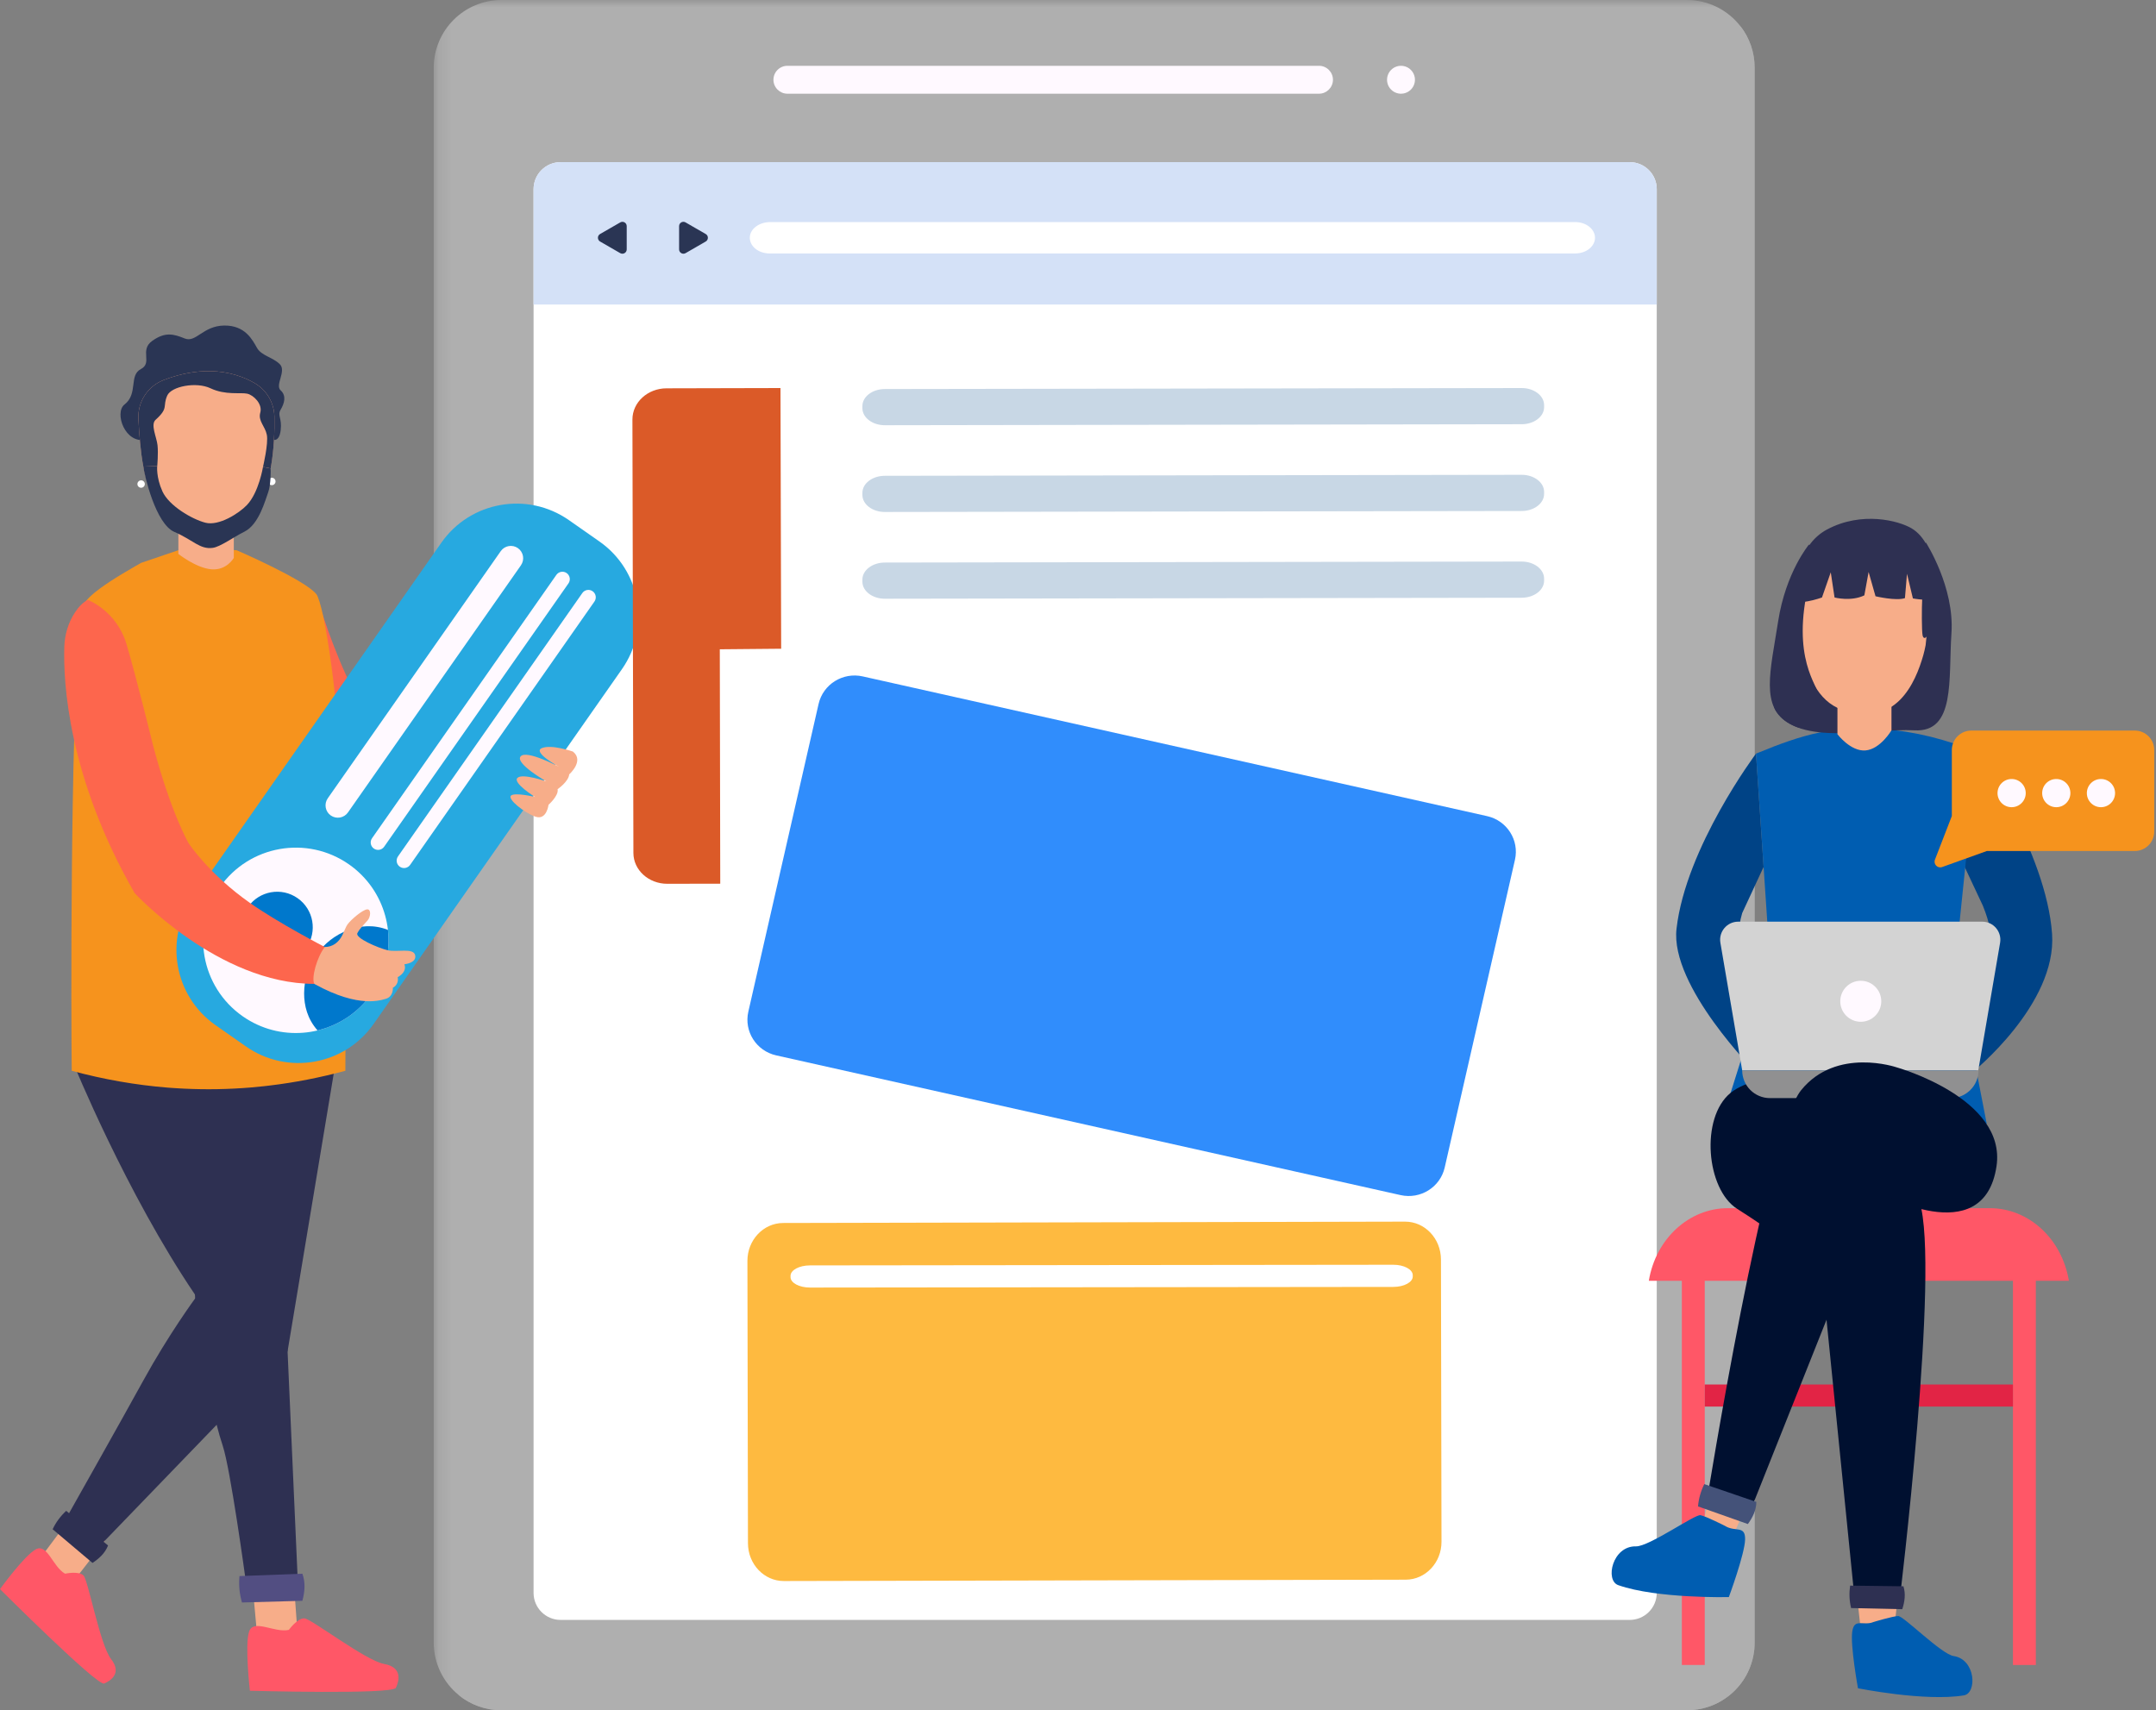 <?xml version="1.0" encoding="UTF-8"?>
<svg width="150px" height="119px" viewBox="0 0 150 119" version="1.1" xmlns="http://www.w3.org/2000/svg" xmlns:xlink="http://www.w3.org/1999/xlink">
    <rect x="0" y="0" width="150" height="119" fill="#808080" stroke="none"/>
    <!-- Generator: Sketch 59.1 (86144) - https://sketch.com -->
    <title>Design &amp; Development Support</title>
    <desc>Created with Sketch.</desc>
    <defs>
        <polygon id="path-1" points="0.176 0 92.079 0 92.079 119 0.176 119"></polygon>
    </defs>
    <g id="Services-Page" stroke="none" stroke-width="1" fill="none" fill-rule="evenodd">
        <g id="Services-Page-Support" transform="translate(-608, -932)">
            <g id="Design-&amp;-Development-Support" transform="translate(608, 932)">
                <g id="Group-185">
                    <g id="Group-3" transform="translate(30, 0)">
                        <mask id="mask-2" fill="white">
                            <use xlink:href="#path-1"></use>
                        </mask>
                        <g id="Clip-2"></g>
                        <path d="M92.079,4.717 L92.079,114.283 C92.079,116.889 89.967,119 87.361,119 L4.892,119 C3.761,119 2.723,118.602 1.91,117.937 C0.851,117.072 0.176,115.757 0.176,114.283 L0.176,4.717 C0.176,2.112 2.287,-0 4.892,-0 L87.361,-0 C88.886,-0 90.242,0.723 91.103,1.845 C91.716,2.641 92.079,3.637 92.079,4.717" id="Fill-1" fill="#AFAFAF" mask="url(#mask-2)"></path>
                    </g>
                    <path d="M122.079,4.717 L122.079,114.283 C122.079,116.889 119.967,119 117.361,119 L34.892,119 C33.761,119 32.723,118.602 31.91,117.937 L121.103,1.845 C121.716,2.641 122.079,3.637 122.079,4.717" id="Fill-4" fill="#AFAFAF"></path>
                    <path d="M91.767,6.52 L54.782,6.52 C54.248,6.52 53.811,6.083 53.811,5.549 C53.811,5.015 54.248,4.578 54.782,4.578 L91.767,4.578 C92.301,4.578 92.738,5.015 92.738,5.549 C92.738,6.083 92.301,6.52 91.767,6.52" id="Fill-6" fill="#FFF9FF"></path>
                    <path d="M98.429,5.385 C98.538,6.049 97.972,6.615 97.307,6.507 C96.905,6.441 96.58,6.116 96.514,5.714 C96.406,5.049 96.972,4.483 97.636,4.592 C98.038,4.658 98.363,4.983 98.429,5.385" id="Fill-8" fill="#FFF9FF"></path>
                    <path d="M115.266,13.164 L115.266,110.831 C115.266,111.871 114.422,112.712 113.382,112.712 L39.005,112.712 C37.966,112.712 37.122,111.871 37.122,110.831 L37.122,13.164 C37.122,12.124 37.966,11.281 39.005,11.281 L113.382,11.281 C114.422,11.281 115.266,12.124 115.266,13.164" id="Fill-10" fill="#FFFFFF"></path>
                    <path d="M115.266,13.164 L115.266,21.186 L37.122,21.186 L37.122,13.164 C37.122,12.124 37.966,11.281 39.005,11.281 L113.382,11.281 C114.422,11.281 115.266,12.124 115.266,13.164" id="Fill-12" fill="#D4E1F7"></path>
                    <path d="M109.597,15.452 L53.582,15.452 C52.841,15.452 52.201,15.905 52.168,16.494 C52.134,17.119 52.761,17.635 53.539,17.635 L109.597,17.635 C110.354,17.635 110.969,17.146 110.969,16.543 C110.969,15.941 110.354,15.452 109.597,15.452" id="Fill-14" fill="#FFFFFF"></path>
                    <path d="M43.603,16.544 L43.603,17.352 C43.603,17.584 43.352,17.73 43.151,17.613 L42.451,17.209 L41.75,16.805 C41.549,16.689 41.549,16.398 41.75,16.282 L42.451,15.879 L43.151,15.475 C43.352,15.357 43.603,15.502 43.603,15.735 L43.603,16.544 Z" id="Fill-16" fill="#2A3554"></path>
                    <path d="M47.247,16.544 L47.247,17.352 C47.247,17.584 47.498,17.73 47.699,17.613 L48.399,17.209 L49.099,16.805 C49.3,16.689 49.3,16.398 49.099,16.282 L48.399,15.879 L47.699,15.475 C47.498,15.357 47.247,15.502 47.247,15.735 L47.247,16.544 Z" id="Fill-18" fill="#2A3554"></path>
                    <path d="M143.939,89.117 L114.714,89.117 C115.197,86.184 117.522,84.054 120.233,84.063 L129.326,84.09 L138.42,84.063 C141.13,84.054 143.456,86.184 143.939,89.117" id="Fill-124" fill="#FF5767"></path>
                    <polygon id="Fill-126" fill="#FF5767" points="117.012 115.847 118.605 115.847 118.605 88.697 117.012 88.697"></polygon>
                    <polygon id="Fill-128" fill="#FF5767" points="140.047 115.847 141.64 115.847 141.64 88.697 140.047 88.697"></polygon>
                    <polygon id="Fill-129" fill="#E22445" points="118.605 97.868 140.048 97.868 140.048 96.332 118.605 96.332"></polygon>
                    <path d="M122.171,52.437 C122.171,52.437 117.29,58.946 116.641,64.623 C116.182,68.632 122.171,74.624 122.171,74.624 L124.234,73.597 L122.177,68.959 C121.445,66.702 120.545,65.809 121.21,63.53 L122.7,60.319 L122.171,52.437 Z" id="Fill-130" fill="#004386"></path>
                    <path d="M137.552,52.338 C137.552,52.338 142.37,59.279 142.769,64.979 C143.113,69.893 137.215,74.623 137.215,74.623 L135.512,73.775 L137.871,69.091 C138.603,66.832 138.95,65.47 137.953,63.013 L136.687,60.318 L137.552,52.338 Z" id="Fill-131" fill="#004386"></path>
                    <path d="M123.165,67.261 L119.93,77.553 C119.93,77.553 133.937,79.339 138.221,78.184 L136.045,66.974 L137.551,52.338 C135.455,51.454 133.233,50.891 130.963,50.727 C127.651,50.488 125.559,51.033 122.171,52.437 L123.165,67.261 Z" id="Fill-132" fill="#005DB1"></path>
                    <polygon id="Fill-133" fill="#F7AD89" points="129.157 110.681 129.409 112.953 131.826 113.009 132.029 111.123"></polygon>
                    <path d="M128.778,74.65 C128.778,74.65 122.519,74.306 120.4,76.043 C118.279,77.776 118.706,82.754 120.865,84.112 C123.025,85.471 126.706,88.141 126.706,88.141 L129.048,111.421 L132.142,111.526 C132.142,111.526 134.993,88.141 133.548,83.612 C132.103,79.084 128.778,74.65 128.778,74.65" id="Fill-134" fill="#001030"></path>
                    <path d="M132.428,110.372 C132.595,110.915 132.516,111.442 132.347,111.966 L128.787,111.887 C128.661,111.368 128.643,110.848 128.719,110.325 L132.428,110.372 Z" id="Fill-135" fill="#2E3052"></path>
                    <path d="M137.635,74.475 L121.211,74.475 L119.693,65.599 C119.562,64.83 120.154,64.128 120.934,64.128 L137.912,64.128 C138.692,64.128 139.284,64.83 139.153,65.599 L137.635,74.475 Z" id="Fill-136" fill="#D3D3D3"></path>
                    <path d="M135.721,76.405 L123.14,76.405 C122.075,76.405 121.21,75.541 121.21,74.474 L137.651,74.474 C137.651,75.541 136.787,76.405 135.721,76.405" id="Fill-137" fill="#909091"></path>
                    <path d="M130.886,69.668 C130.886,70.455 130.247,71.094 129.459,71.094 C128.672,71.094 128.033,70.455 128.033,69.668 C128.033,68.88 128.672,68.241 129.459,68.241 C130.247,68.241 130.886,68.88 130.886,69.668" id="Fill-138" fill="#FFF9FF"></path>
                    <polygon id="Fill-139" fill="#F7AD89" points="118.891 104.289 118.355 106.538 120.524 106.967 121.408 104.959"></polygon>
                    <path d="M131.958,74.266 C131.958,74.266 127.766,72.821 125.309,75.856 C122.852,78.891 118.737,104.514 118.737,104.514 L121.558,105.678 L130.625,82.922 C130.625,82.922 138.009,87.136 138.904,81.146 C139.612,76.406 131.958,74.266 131.958,74.266" id="Fill-140" fill="#001030"></path>
                    <path d="M122.197,104.503 C122.187,105.091 121.938,105.582 121.605,106.042 L118.137,104.815 C118.182,104.267 118.331,103.75 118.573,103.262 L122.197,104.503 Z" id="Fill-141" fill="#445279"></path>
                    <path d="M120.01,106.168 C120.01,106.168 118.697,105.501 118.308,105.425 C117.922,105.349 114.727,107.616 113.822,107.594 C112.178,107.554 111.653,109.965 112.587,110.293 C115.285,111.242 120.281,111.124 120.281,111.124 C120.281,111.124 121.391,108.125 121.412,107.112 C121.433,106.101 120.724,106.622 120.01,106.168" id="Fill-142" fill="#005DB1"></path>
                    <path d="M130.342,112.859 C130.342,112.859 131.687,112.45 132.063,112.442 C132.439,112.434 135.065,115.094 135.919,115.225 C137.467,115.46 137.561,117.811 136.63,117.963 C133.937,118.407 129.265,117.468 129.265,117.468 C129.265,117.468 128.72,114.466 128.869,113.513 C129.017,112.558 129.596,113.166 130.342,112.859" id="Fill-143" fill="#005DB1"></path>
                    <path d="M133.996,37.756 C133.996,37.756 135.988,40.841 135.769,44.054 C135.551,47.268 136.063,50.978 133.187,50.815 C130.312,50.652 125.183,51.968 123.553,49.465 C121.922,46.963 133.996,37.756 133.996,37.756" id="Fill-144" fill="#2E3052"></path>
                    <path d="M134.734,43.429 C134.734,43.429 135.251,48.087 133.04,49.37 C130.83,50.653 129.231,49.221 129.231,49.221 C129.231,49.221 133.889,42.728 134.734,43.429" id="Fill-145" fill="#2E3052"></path>
                    <path d="M125.552,43.407 C125.552,43.407 124.758,42.349 124.168,43.224 C123.579,44.099 124.412,46.683 125.858,46.053 L125.552,43.407 Z" id="Fill-146" fill="#FA8465"></path>
                    <path d="M125.542,45.254 C125.489,45.254 125.439,45.219 125.424,45.165 C125.201,44.367 124.374,44.044 124.366,44.041 C124.303,44.017 124.271,43.946 124.295,43.883 C124.319,43.82 124.389,43.788 124.452,43.813 C124.491,43.827 125.402,44.181 125.66,45.1 C125.678,45.164 125.64,45.232 125.575,45.25 C125.564,45.253 125.553,45.254 125.542,45.254" id="Fill-147" fill="#FA664D"></path>
                    <path d="M124.708,44.853 C124.686,44.853 124.663,44.846 124.642,44.833 C124.585,44.797 124.569,44.721 124.605,44.665 C124.611,44.655 124.758,44.432 125.064,44.295 C125.125,44.268 125.197,44.295 125.225,44.357 C125.252,44.418 125.225,44.491 125.164,44.518 C124.927,44.624 124.812,44.795 124.811,44.797 C124.788,44.833 124.748,44.853 124.708,44.853" id="Fill-148" fill="#FA664D"></path>
                    <path d="M131.596,48.245 L131.596,50.815 C131.596,50.815 130.829,52.124 129.793,52.214 C128.757,52.304 127.837,51.087 127.837,51.087 L127.837,48.426 L131.596,48.245 Z" id="Fill-149" fill="#F7AD89"></path>
                    <path d="M133.972,44.891 C133.924,45.14 133.87,45.375 133.811,45.585 C133.27,47.479 131.917,50.727 128.13,49.373 C126.457,48.777 125.681,46.913 125.335,45.018 C125.102,43.732 125.067,42.431 125.084,41.502 C125.102,40.553 125.62,39.686 126.445,39.219 C128.68,37.951 131.04,38.424 132.593,39.021 C133.671,39.434 134.361,40.493 134.305,41.644" id="Fill-150" fill="#F7AD89"></path>
                    <path d="M134.797,41.445 C134.758,41.556 134.649,41.628 134.504,41.67 C134.514,41.94 134.485,42.263 134.459,42.574 C134.308,44.339 133.863,44.648 133.762,44.213 C133.696,43.923 133.7,42.26 133.732,41.718 C133.383,41.695 133.086,41.637 133.086,41.637 L132.676,39.924 L132.533,41.616 C131.919,41.83 130.486,41.487 130.486,41.487 L130.005,39.799 L129.709,41.424 C128.788,41.872 127.636,41.573 127.636,41.573 L127.372,39.821 L126.761,41.573 C126.761,41.573 124.797,42.278 124.776,41.573 C124.762,41.163 125.063,40.008 125.317,39.113 C125.593,38.138 126.234,37.313 127.101,36.848 C129.538,35.54 132.115,36.236 133,36.764 C134.874,37.883 134.797,41.445 134.797,41.445" id="Fill-151" fill="#2E3052"></path>
                    <path d="M125.858,37.887 C125.858,37.887 124.24,39.81 123.709,43.246 C123.176,46.682 122.44,49.221 124.51,50.356 C126.751,51.583 126.557,49.065 126.525,48.38 C126.492,47.696 124.586,45.825 125.858,40.556 C126.269,38.855 125.858,37.887 125.858,37.887" id="Fill-152" fill="#2E3052"></path>
                    <path d="M21.269,50.323 C23.155,57.182 29.368,59.097 29.368,59.097 C31.831,58.575 33.393,57.835 34.942,56.981 C34.483,55.882 34.284,54.764 34.029,53.314 C31.741,53.951 29.765,54.291 29.765,54.291 C24.935,52.052 22.005,41.336 22.005,41.336 C19.134,44.061 21.269,50.323 21.269,50.323" id="Fill-153" fill="#FD664D"></path>
                    <path d="M5.022,105.444 L2.979,108.177 C2.979,108.177 3.352,109.399 4.865,110.341 L7.309,107.196 L5.022,105.444 Z" id="Fill-154" fill="#F7AD89"></path>
                    <path d="M4.526,109.495 C4.526,109.495 5.482,109.289 5.809,109.619 C6.136,109.95 6.957,114.446 7.725,115.431 C8.493,116.414 7.72,116.937 7.247,117.137 C6.775,117.336 -0,110.568 -0,110.568 C-0,110.568 1.675,108.255 2.483,107.806 C3.29,107.356 3.669,109.018 4.526,109.495" id="Fill-155" fill="#FF5767"></path>
                    <path d="M17.557,110.138 L17.867,113.537 C17.867,113.537 18.962,114.196 20.717,113.883 L20.429,109.91 L17.557,110.138 Z" id="Fill-156" fill="#F7AD89"></path>
                    <path d="M20.097,113.405 C20.097,113.405 20.695,112.578 21.18,112.605 C21.664,112.634 25.442,115.55 26.724,115.776 C28.008,116.003 27.773,116.948 27.545,117.433 C27.318,117.918 17.386,117.64 17.386,117.64 C17.386,117.64 17.019,114.434 17.332,113.521 C17.645,112.609 19.099,113.634 20.097,113.405" id="Fill-157" fill="#FF5767"></path>
                    <path d="M15.652,73.245 L13.588,90.327 C13.588,90.327 11.736,92.841 9.971,96.056 C8.489,98.754 4.541,105.757 4.541,105.757 L6.929,107.577 L20.007,94.024 L23.489,73.078 L15.652,73.245 Z" id="Fill-158" fill="#2E3052"></path>
                    <path d="M7.518,107.533 C7.304,108.072 6.903,108.438 6.435,108.746 L3.662,106.404 C3.894,105.913 4.212,105.488 4.606,105.122 L7.518,107.533 Z" id="Fill-159" fill="#2E3052"></path>
                    <path d="M5.09,73.951 C5.09,73.951 8.773,83.006 13.559,90.066 C13.559,90.066 14.274,96.938 15.497,100.597 C16.032,102.198 17.069,109.787 17.069,109.787 L20.7,109.622 L19.763,88.521 L15.922,73.239 L5.09,73.951 Z" id="Fill-160" fill="#2E3052"></path>
                    <path d="M21.037,109.497 C21.267,110.128 21.204,110.754 21.037,111.382 L16.835,111.499 C16.657,110.894 16.603,110.282 16.661,109.662 L21.037,109.497 Z" id="Fill-161" fill="#524E82"></path>
                    <path d="M22.005,41.336 C22.553,42.019 23.651,48.979 23.823,56.044 C23.827,56.207 23.831,56.369 23.835,56.531 C23.853,57.279 23.869,58.03 23.884,58.782 C23.899,59.523 23.912,60.263 23.925,60.997 C23.944,62.199 23.962,63.383 23.976,64.523 C23.978,64.652 23.979,64.78 23.981,64.909 C23.994,66.021 24.005,67.086 24.012,68.081 C24.013,68.212 24.014,68.34 24.015,68.468 C24.026,69.962 24.034,71.284 24.035,72.346 L24.035,72.347 C24.036,72.496 24.036,72.637 24.036,72.775 C24.036,73.518 24.034,74.107 24.028,74.504 C22.27,74.978 20.511,75.321 18.754,75.531 C18.707,75.536 18.66,75.543 18.613,75.548 C18.534,75.558 18.457,75.566 18.379,75.575 C18.359,75.577 18.341,75.579 18.32,75.581 C18.015,75.614 17.712,75.644 17.406,75.669 C15.895,75.793 14.383,75.82 12.872,75.75 C12.738,75.744 12.608,75.737 12.474,75.729 C12.356,75.723 12.236,75.716 12.117,75.707 C12.064,75.704 12.009,75.7 11.955,75.696 C11.854,75.69 11.755,75.681 11.654,75.674 C9.433,75.494 7.212,75.106 4.991,74.504 C4.98,73.63 4.969,71.848 4.965,69.549 C4.965,69.423 4.965,69.296 4.965,69.166 C4.963,66.631 4.973,63.52 5.003,60.315 C5.005,60.062 5.008,59.809 5.012,59.555 C5.014,59.261 5.017,58.966 5.021,58.669 C5.022,58.619 5.022,58.569 5.023,58.52 C5.024,58.45 5.025,58.381 5.026,58.311 C5.027,58.172 5.029,58.031 5.031,57.893 C5.034,57.69 5.037,57.487 5.04,57.286 C5.042,57.133 5.045,56.98 5.047,56.826 C5.051,56.521 5.056,56.216 5.061,55.912 C5.168,49.552 5.382,43.706 5.792,42.219 C5.83,42.081 5.87,41.981 5.909,41.921 C5.953,41.855 6.007,41.789 6.067,41.719 C6.144,41.632 6.233,41.543 6.332,41.452 C7.013,40.825 8.194,40.097 9.393,39.406 C9.532,39.325 9.673,39.245 9.812,39.166 C9.833,39.154 13.067,38.063 13.088,38.051 L16.472,38.288 C16.472,38.288 21.2,40.332 22.005,41.336" id="Fill-162" fill="#F6931D"></path>
                    <path d="M18.976,30.587 C18.976,30.587 19.423,30.803 19.528,29.933 C19.632,29.064 19.277,28.918 19.528,28.5 C19.778,28.082 19.945,27.54 19.528,27.163 C19.11,26.788 19.95,25.817 19.465,25.337 C18.981,24.857 18.197,24.755 17.884,24.212 C17.571,23.669 17.076,22.631 15.595,22.651 C14.115,22.672 13.641,23.864 12.857,23.552 C12.075,23.238 11.499,23.072 10.591,23.718 C9.683,24.366 10.644,25.242 9.799,25.681 C8.954,26.119 9.626,27.393 8.662,28.145 C7.935,28.712 8.693,30.922 10.164,30.587 C11.636,30.253 18.976,30.587 18.976,30.587" id="Fill-163" fill="#2A3554"></path>
                    <path d="M19.17,33.499 C19.17,33.642 19.055,33.757 18.913,33.757 C18.771,33.757 18.655,33.642 18.655,33.499 C18.655,33.357 18.771,33.242 18.913,33.242 C19.055,33.242 19.17,33.357 19.17,33.499" id="Fill-164" fill="#FFFFFF"></path>
                    <path d="M12.41,35.905 L12.41,38.542 C12.41,38.542 13.643,39.521 14.706,39.612 C15.769,39.705 16.266,38.82 16.266,38.82 L16.266,36.091 L12.41,35.905 Z" id="Fill-165" fill="#F7AD89"></path>
                    <path d="M9.63,29.133 C9.679,30.158 9.777,31.439 9.972,32.464 C10.021,32.719 10.076,32.96 10.137,33.175 C10.692,35.118 12.08,38.45 15.966,37.062 C17.682,36.449 18.478,34.538 18.832,32.594 C19.072,31.274 19.109,29.94 19.091,28.987 C19.072,28.013 18.541,27.124 17.694,26.644 C15.401,25.344 12.981,25.829 11.388,26.441 C10.281,26.866 9.574,27.952 9.63,29.133" id="Fill-166" fill="#F7AD89"></path>
                    <path d="M9.63,29.133 C9.679,30.158 9.777,31.439 9.972,32.464 L10.94,32.424 C10.94,32.424 11.021,31.535 10.959,30.971 C10.896,30.407 10.456,29.541 10.827,29.208 C11.758,28.369 11.294,28.297 11.636,27.522 C11.918,26.883 13.65,26.544 14.647,27.017 C15.691,27.513 16.752,27.288 17.205,27.393 C17.659,27.497 18.276,28.123 18.109,28.708 C17.942,29.292 18.443,29.648 18.564,30.253 C18.685,30.858 18.297,32.487 18.297,32.487 L18.832,32.594 C19.072,31.274 19.109,29.94 19.091,28.987 C19.072,28.013 18.541,27.124 17.694,26.644 C15.401,25.344 12.981,25.829 11.388,26.441 C10.281,26.866 9.574,27.952 9.63,29.133" id="Fill-167" fill="#2A3554"></path>
                    <path d="M10.075,33.68 C10.075,33.822 9.96,33.937 9.818,33.937 C9.676,33.937 9.56,33.822 9.56,33.68 C9.56,33.538 9.676,33.422 9.818,33.422 C9.96,33.422 10.075,33.538 10.075,33.68" id="Fill-168" fill="#FFFFFF"></path>
                    <path d="M9.972,32.464 C10.046,33.067 10.829,36.45 12.129,37.009 C13.429,37.568 13.908,38.245 14.802,38.119 C15.335,38.044 16.2,37.396 17.01,36.99 C18.024,36.482 18.45,34.807 18.656,34.261 C18.862,33.715 18.832,32.594 18.832,32.594 L18.297,32.487 C18.297,32.487 18.011,34.271 17.173,35.146 C16.629,35.714 15.231,36.617 14.286,36.369 C13.341,36.121 11.749,35.183 11.299,34.186 C10.849,33.189 10.939,32.424 10.939,32.424" id="Fill-169" fill="#2A3554"></path>
                    <path d="M43.271,46.559 L25.997,71.242 C23.977,74.129 19.999,74.831 17.112,72.811 L14.998,71.331 C12.111,69.312 11.409,65.333 13.429,62.447 L30.703,37.764 C32.724,34.877 36.702,34.174 39.589,36.195 L41.702,37.674 C44.589,39.694 45.292,43.672 43.271,46.559" id="Fill-170" fill="#27A9E0"></path>
                    <path d="M24.28,60.143 C25.559,61.038 26.413,62.312 26.798,63.707 C26.888,64.034 26.952,64.366 26.99,64.701 C27.162,66.208 26.805,67.784 25.866,69.125 C24.927,70.466 23.571,71.341 22.094,71.697 C21.766,71.776 21.432,71.83 21.096,71.856 C19.653,71.972 18.163,71.606 16.884,70.711 C13.966,68.669 13.256,64.648 15.298,61.729 C17.341,58.811 21.362,58.101 24.28,60.143" id="Fill-171" fill="#FFF9FF"></path>
                    <path d="M20.704,62.493 C21.824,63.276 22.096,64.819 21.312,65.938 C20.529,67.057 18.987,67.329 17.868,66.546 C16.749,65.763 16.476,64.221 17.26,63.101 C18.043,61.982 19.585,61.71 20.704,62.493" id="Fill-172" fill="#0078CC"></path>
                    <path d="M26.99,64.7 C27.162,66.208 26.804,67.783 25.865,69.125 C24.927,70.466 23.57,71.341 22.094,71.696 C21.381,70.887 21.156,69.96 21.159,69.108 C21.168,67.149 22.401,65.387 24.239,64.709 C25.037,64.413 25.985,64.307 26.99,64.7" id="Fill-173" fill="#0078CC"></path>
                    <path d="M38.708,40 L25.883,58.325 C25.72,58.558 25.777,58.878 26.01,59.042 C26.243,59.205 26.563,59.148 26.726,58.915 L39.551,40.59 C39.713,40.357 39.657,40.037 39.424,39.874 C39.191,39.71 38.871,39.767 38.708,40" id="Fill-174" fill="#FFF9FF"></path>
                    <path d="M35.145,38.564 L23.111,55.76 C22.958,55.979 23.011,56.279 23.229,56.433 C23.448,56.585 23.749,56.532 23.902,56.314 L35.936,39.118 C36.089,38.899 36.036,38.598 35.817,38.445 C35.599,38.293 35.298,38.346 35.145,38.564" id="Fill-175" fill="#FFF9FF"></path>
                    <path d="M35.145,38.564 L23.111,55.76 C22.958,55.979 23.011,56.279 23.229,56.433 C23.448,56.585 23.749,56.532 23.902,56.314 L35.936,39.118 C36.089,38.899 36.036,38.598 35.817,38.445 C35.599,38.293 35.298,38.346 35.145,38.564 Z" id="Stroke-176" stroke="#FFF9FF" stroke-width="0.75"></path>
                    <path d="M27.689,59.589 C27.527,59.822 27.583,60.142 27.816,60.305 C28.049,60.468 28.369,60.411 28.533,60.179 L41.357,41.854 C41.52,41.621 41.463,41.3 41.23,41.138 C40.997,40.974 40.677,41.031 40.514,41.264 L27.689,59.589 Z" id="Fill-177" fill="#FFF9FF"></path>
                    <path d="M21.98,65.891 L22.597,65.891 C23.148,65.891 23.567,65.567 23.814,65.074 C23.924,64.857 24.072,64.458 24.175,64.321 C24.463,63.937 25.25,63.291 25.545,63.272 C25.84,63.252 25.785,63.8 25.577,64.04 C25.369,64.281 25.04,64.587 24.864,64.927 C24.688,65.266 26.306,65.955 26.963,66.116 C27.62,66.276 28.773,65.923 28.886,66.468 C28.998,67.013 28.133,67.093 28.133,67.093 C28.133,67.093 28.386,67.583 27.668,67.991 C27.668,67.991 27.796,68.471 27.332,68.728 C27.332,68.728 27.384,69.336 26.845,69.496 C26.306,69.657 24.624,70.145 21.323,68.142 L21.98,65.891 Z" id="Fill-178" fill="#F7AD89"></path>
                    <path d="M10.653,51.878 C11.899,56.587 13.121,58.669 13.121,58.669 C13.121,58.669 14.52,60.806 17.393,62.827 C19.389,64.232 22.596,65.891 22.596,65.891 C22.043,66.61 21.653,68.032 21.866,68.457 C15.199,68.457 9.367,62.141 9.367,62.141 C4.702,54.022 4.398,47.41 4.474,45.001 C4.501,44.153 4.748,43.322 5.215,42.614 C5.457,42.248 5.758,41.91 6.112,41.743 C6.112,41.743 8.112,42.488 8.807,44.835 C9.502,47.182 10.653,51.878 10.653,51.878" id="Fill-179" fill="#FD664D"></path>
                    <path d="M39.862,52.294 C39.862,52.294 38.379,51.77 37.697,52.053 C37.016,52.337 38.904,53.359 38.904,53.359 C38.904,53.359 36.615,52.141 36.219,52.632 C35.824,53.123 38.014,54.371 38.014,54.371 C38.014,54.371 36.338,53.781 35.997,54.128 C35.656,54.474 37.22,55.451 37.22,55.451 C37.22,55.451 35.843,55.119 35.556,55.353 C35.269,55.587 36.489,56.566 37.263,56.826 C38.038,57.086 38.163,55.995 38.163,55.995 C38.163,55.995 38.891,55.354 38.794,54.908 C38.794,54.908 39.55,54.398 39.604,53.878 C39.604,53.878 40.67,52.939 39.862,52.294" id="Fill-180" fill="#F7AD89"></path>
                    <path d="M149.877,52.188 L149.877,57.856 C149.877,58.605 149.269,59.213 148.52,59.213 L138.229,59.213 L135.123,60.328 C134.803,60.442 134.498,60.128 134.621,59.813 L135.795,56.778 L135.795,52.188 C135.795,51.439 136.403,50.832 137.153,50.832 L148.52,50.832 C149.269,50.832 149.877,51.439 149.877,52.188" id="Fill-181" fill="#F6931D"></path>
                    <path d="M140.937,55.183 C140.937,55.725 140.498,56.164 139.955,56.164 C139.413,56.164 138.974,55.725 138.974,55.183 C138.974,54.641 139.413,54.202 139.955,54.202 C140.498,54.202 140.937,54.641 140.937,55.183" id="Fill-182" fill="#FFF9FF"></path>
                    <path d="M144.044,55.183 C144.044,55.725 143.605,56.164 143.062,56.164 C142.52,56.164 142.081,55.725 142.081,55.183 C142.081,54.641 142.52,54.202 143.062,54.202 C143.605,54.202 144.044,54.641 144.044,55.183" id="Fill-183" fill="#FFF9FF"></path>
                    <path d="M147.152,55.183 C147.152,55.725 146.713,56.164 146.17,56.164 C145.628,56.164 145.189,55.725 145.189,55.183 C145.189,54.641 145.628,54.202 146.17,54.202 C146.713,54.202 147.152,54.641 147.152,55.183" id="Fill-184" fill="#FFF9FF"></path>
                </g>
                <path d="M105.872,29.517 L61.563,29.587 C60.701,29.588 60.002,29.059 60,28.404 L60,28.257 C59.998,27.602 60.695,27.071 61.555,27.069 L105.865,27 C106.726,26.998 107.425,27.528 107.428,28.182 L107.428,28.33 C107.429,28.984 106.733,29.516 105.872,29.517" id="Fill-102" fill="#C8D7E5"></path>
                <path d="M105.872,35.554 L61.562,35.623 C60.701,35.624 60.002,35.095 60,34.441 L60,34.293 C59.998,33.639 60.695,33.107 61.555,33.106 L105.865,33.036 C106.726,33.035 107.425,33.564 107.428,34.219 L107.428,34.366 C107.429,35.02 106.733,35.553 105.872,35.554" id="Fill-105" fill="#C8D7E5"></path>
                <path d="M105.872,41.59 L61.562,41.659 C60.701,41.661 60.002,41.131 60,40.477 L60,40.33 C59.998,39.675 60.695,39.143 61.555,39.142 L105.865,39.072 C106.726,39.071 107.425,39.601 107.428,40.255 L107.428,40.402 C107.429,41.057 106.733,41.588 105.872,41.59" id="Fill-106" fill="#C8D7E5"></path>
                <path d="M97.801,109.913 L54.537,110.007 C53.16,110.01 52.041,108.832 52.038,107.377 L52,87.736 C51.997,86.28 53.111,85.097 54.489,85.094 L97.753,85 C99.13,84.997 100.249,86.175 100.252,87.631 L100.29,107.271 C100.293,108.727 99.179,109.91 97.801,109.913" id="Fill-107" fill="#FEBA40"></path>
                <path d="M54.348,45.138 L50.079,45.177 L50.11,61.486 L46.427,61.493 C45.127,61.495 44.071,60.536 44.068,59.351 L44,29.192 C43.997,27.994 45.06,27.021 46.373,27.019 L54.301,27 L54.348,45.138" id="Fill-114" fill="#DB5A28"></path>
                <path d="M97.443,83.154 L54.002,73.432 C52.619,73.123 51.751,71.762 52.064,70.392 L56.951,48.983 C57.263,47.613 58.638,46.754 60.02,47.063 L103.462,56.785 C104.845,57.094 105.712,58.455 105.4,59.825 L100.513,81.235 C100.201,82.605 98.826,83.464 97.443,83.154" id="Fill-116" fill="#308DFC"></path>
                <path d="M96.938,89.542 L56.358,89.587 C55.61,89.588 55.002,89.263 55,88.862 L55,88.772 C54.999,88.372 55.604,88.046 56.352,88.045 L96.932,88 C97.68,87.999 98.288,88.324 98.29,88.725 L98.29,88.815 C98.292,89.216 97.686,89.541 96.938,89.542" id="Fill-104" fill="#FFFFFF"></path>
            </g>
        </g>
    </g>
</svg>